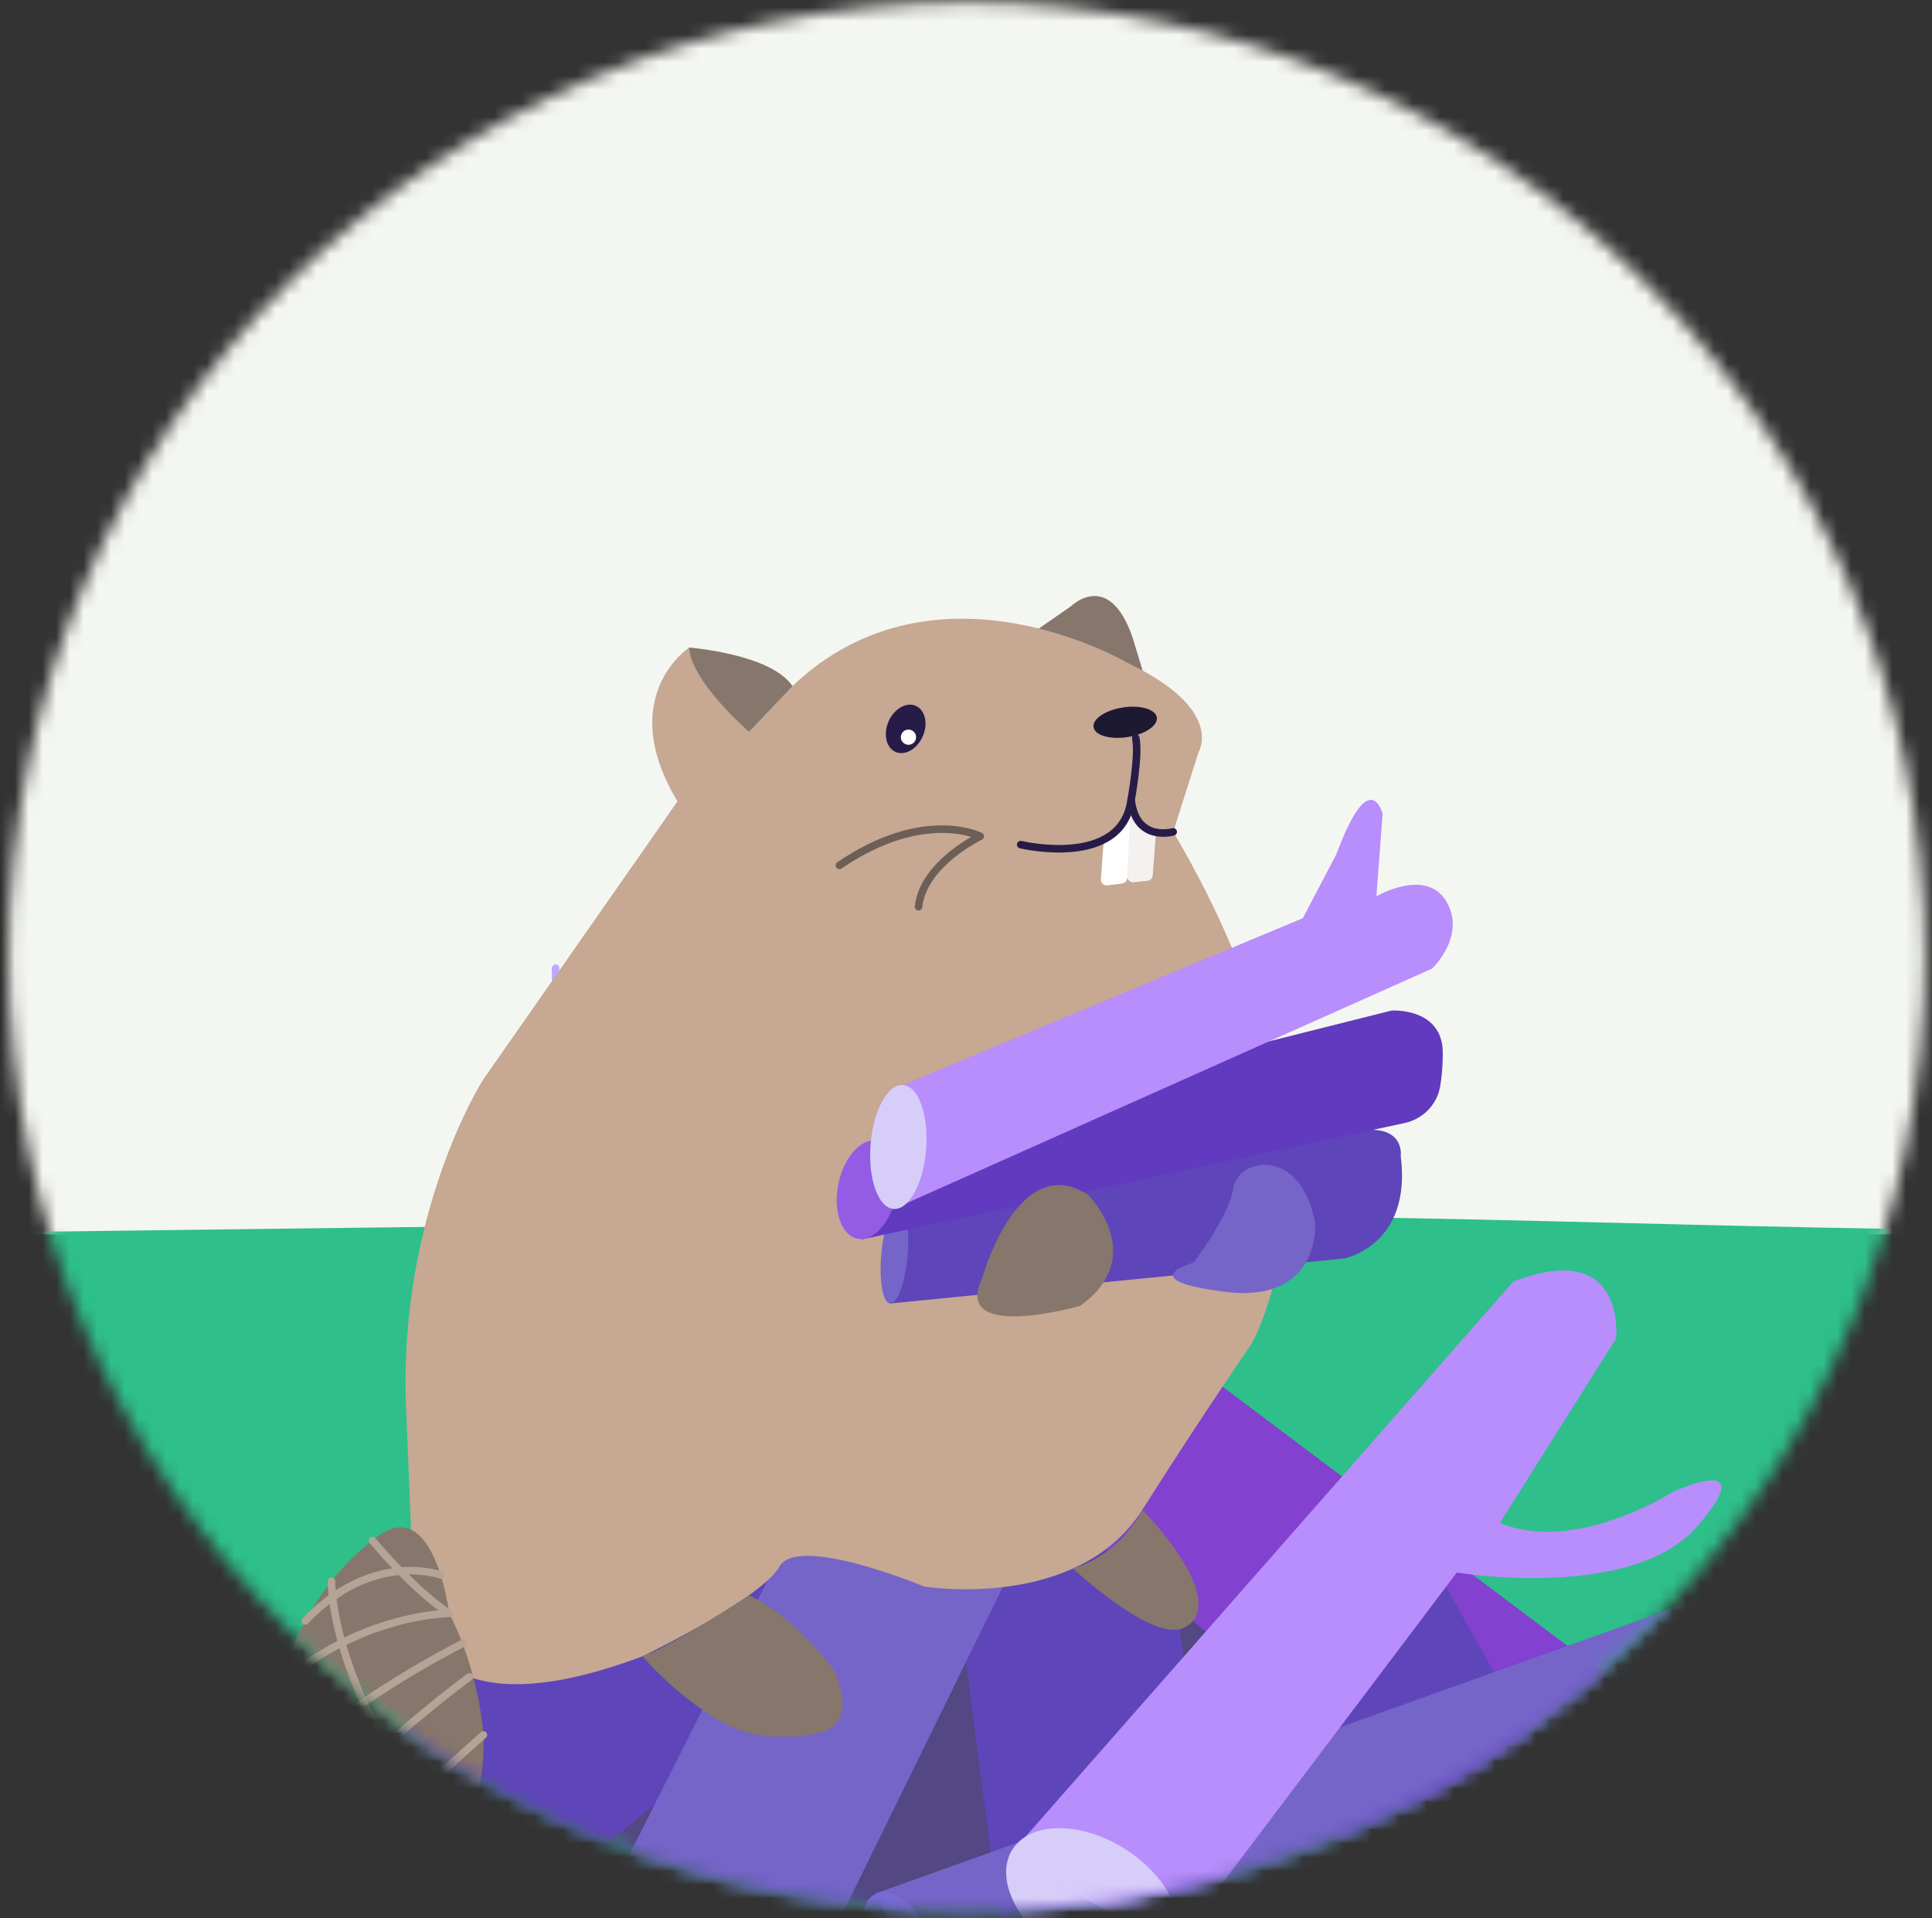<?xml version="1.0" encoding="UTF-8"?>
<svg width="141px" height="140px" viewBox="0 0 141 140" version="1.1" xmlns="http://www.w3.org/2000/svg" xmlns:xlink="http://www.w3.org/1999/xlink">
    <rect x="0" y="0" width="141" height="140" fill="#333333" stroke="none"/>
    <!-- Generator: Sketch 52.5 (67469) - http://www.bohemiancoding.com/sketch -->
    <title>Group 157</title>
    <desc>Created with Sketch.</desc>
    <defs>
        <path d="M0.046,69.758 C0.046,108.211 31.351,139.385 69.968,139.385 C108.586,139.385 139.891,108.211 139.891,69.758 C139.891,31.304 108.586,0.131 69.968,0.131 C31.351,0.131 0.046,31.304 0.046,69.758" id="path-1"></path>
        <path d="M0.046,69.758 C0.046,108.211 31.351,139.385 69.968,139.385 C108.586,139.385 139.891,108.211 139.891,69.758 C139.891,31.304 108.586,0.131 69.968,0.131 C31.351,0.131 0.046,31.304 0.046,69.758" id="path-3"></path>
        <path d="M0.046,69.758 C0.046,108.211 31.351,139.385 69.968,139.385 C108.586,139.385 139.891,108.211 139.891,69.758 C139.891,31.304 108.586,0.131 69.968,0.131 C31.351,0.131 0.046,31.304 0.046,69.758 Z" id="path-5"></path>
        <path d="M0.046,69.758 C0.046,108.211 31.351,139.385 69.968,139.385 C108.586,139.385 139.891,108.211 139.891,69.758 C139.891,31.304 108.586,0.131 69.968,0.131 C31.351,0.131 0.046,31.304 0.046,69.758 Z" id="path-7"></path>
        <path d="M0.046,69.758 C0.046,108.211 31.351,139.385 69.968,139.385 C108.586,139.385 139.891,108.211 139.891,69.758 C139.891,31.304 108.586,0.131 69.968,0.131 C31.351,0.131 0.046,31.304 0.046,69.758 Z" id="path-9"></path>
        <path d="M0.046,69.758 C0.046,108.211 31.351,139.385 69.968,139.385 C108.586,139.385 139.891,108.211 139.891,69.758 C139.891,31.304 108.586,0.131 69.968,0.131 C31.351,0.131 0.046,31.304 0.046,69.758 Z" id="path-11"></path>
        <path d="M0.046,69.758 C0.046,108.211 31.351,139.385 69.968,139.385 C108.586,139.385 139.891,108.211 139.891,69.758 C139.891,31.304 108.586,0.131 69.968,0.131 C31.351,0.131 0.046,31.304 0.046,69.758 Z" id="path-13"></path>
        <path d="M0.046,69.758 C0.046,108.211 31.351,139.385 69.968,139.385 C108.586,139.385 139.891,108.211 139.891,69.758 C139.891,31.304 108.586,0.131 69.968,0.131 C31.351,0.131 0.046,31.304 0.046,69.758 Z" id="path-15"></path>
        <path d="M0.046,69.758 C0.046,108.211 31.351,139.385 69.968,139.385 C108.586,139.385 139.891,108.211 139.891,69.758 C139.891,31.304 108.586,0.131 69.968,0.131 C31.351,0.131 0.046,31.304 0.046,69.758 Z" id="path-17"></path>
        <path d="M0.046,69.758 C0.046,108.211 31.351,139.385 69.968,139.385 C108.586,139.385 139.891,108.211 139.891,69.758 C139.891,31.304 108.586,0.131 69.968,0.131 C31.351,0.131 0.046,31.304 0.046,69.758" id="path-19"></path>
        <path d="M0.046,69.758 C0.046,108.211 31.351,139.385 69.968,139.385 C108.586,139.385 139.891,108.211 139.891,69.758 C139.891,31.304 108.586,0.131 69.968,0.131 C31.351,0.131 0.046,31.304 0.046,69.758" id="path-21"></path>
        <path d="M0.046,69.758 C0.046,108.211 31.351,139.385 69.968,139.385 C108.586,139.385 139.891,108.211 139.891,69.758 C139.891,31.304 108.586,0.131 69.968,0.131 C31.351,0.131 0.046,31.304 0.046,69.758 Z" id="path-23"></path>
        <path d="M0.046,69.758 C0.046,108.211 31.351,139.385 69.968,139.385 C108.586,139.385 139.891,108.211 139.891,69.758 C139.891,31.304 108.586,0.131 69.968,0.131 C31.351,0.131 0.046,31.304 0.046,69.758" id="path-25"></path>
        <path d="M0.046,69.758 C0.046,108.211 31.351,139.385 69.968,139.385 C108.586,139.385 139.891,108.211 139.891,69.758 C139.891,31.304 108.586,0.131 69.968,0.131 C31.351,0.131 0.046,31.304 0.046,69.758" id="path-27"></path>
        <path d="M0.046,69.758 C0.046,108.211 31.351,139.385 69.968,139.385 C108.586,139.385 139.891,108.211 139.891,69.758 C139.891,31.304 108.586,0.131 69.968,0.131 C31.351,0.131 0.046,31.304 0.046,69.758" id="path-29"></path>
        <path d="M0.046,69.758 C0.046,108.211 31.351,139.385 69.968,139.385 C108.586,139.385 139.891,108.211 139.891,69.758 C139.891,31.304 108.586,0.131 69.968,0.131 C31.351,0.131 0.046,31.304 0.046,69.758" id="path-31"></path>
        <path d="M0.046,69.758 C0.046,108.211 31.351,139.385 69.968,139.385 C108.586,139.385 139.891,108.211 139.891,69.758 C139.891,31.304 108.586,0.131 69.968,0.131 C31.351,0.131 0.046,31.304 0.046,69.758" id="path-33"></path>
        <path d="M0.046,69.758 C0.046,108.211 31.351,139.385 69.968,139.385 C108.586,139.385 139.891,108.211 139.891,69.758 C139.891,31.304 108.586,0.131 69.968,0.131 C31.351,0.131 0.046,31.304 0.046,69.758" id="path-35"></path>
        <path d="M0.046,69.758 C0.046,108.211 31.351,139.385 69.968,139.385 C108.586,139.385 139.891,108.211 139.891,69.758 C139.891,31.304 108.586,0.131 69.968,0.131 C31.351,0.131 0.046,31.304 0.046,69.758" id="path-37"></path>
        <path d="M0.046,69.758 C0.046,108.211 31.351,139.385 69.968,139.385 C108.586,139.385 139.891,108.211 139.891,69.758 C139.891,31.304 108.586,0.131 69.968,0.131 C31.351,0.131 0.046,31.304 0.046,69.758" id="path-39"></path>
        <path d="M0.046,69.758 C0.046,108.211 31.351,139.385 69.968,139.385 C108.586,139.385 139.891,108.211 139.891,69.758 C139.891,31.304 108.586,0.131 69.968,0.131 C31.351,0.131 0.046,31.304 0.046,69.758 Z" id="path-41"></path>
        <path d="M0.046,69.758 C0.046,108.211 31.351,139.385 69.968,139.385 C108.586,139.385 139.891,108.211 139.891,69.758 C139.891,31.304 108.586,0.131 69.968,0.131 C31.351,0.131 0.046,31.304 0.046,69.758 Z" id="path-43"></path>
        <path d="M0.046,69.758 C0.046,108.211 31.351,139.385 69.968,139.385 C108.586,139.385 139.891,108.211 139.891,69.758 C139.891,31.304 108.586,0.131 69.968,0.131 C31.351,0.131 0.046,31.304 0.046,69.758 Z" id="path-45"></path>
        <path d="M0.046,69.758 C0.046,108.211 31.351,139.385 69.968,139.385 C108.586,139.385 139.891,108.211 139.891,69.758 C139.891,31.304 108.586,0.131 69.968,0.131 C31.351,0.131 0.046,31.304 0.046,69.758 Z" id="path-47"></path>
        <path d="M0.046,69.758 C0.046,108.211 31.351,139.385 69.968,139.385 C108.586,139.385 139.891,108.211 139.891,69.758 C139.891,31.304 108.586,0.131 69.968,0.131 C31.351,0.131 0.046,31.304 0.046,69.758" id="path-49"></path>
        <path d="M0.046,69.758 C0.046,108.211 31.351,139.385 69.968,139.385 C108.586,139.385 139.891,108.211 139.891,69.758 C139.891,31.304 108.586,0.131 69.968,0.131 C31.351,0.131 0.046,31.304 0.046,69.758" id="path-51"></path>
        <path d="M0.046,69.758 C0.046,108.211 31.351,139.385 69.968,139.385 C108.586,139.385 139.891,108.211 139.891,69.758 C139.891,31.304 108.586,0.131 69.968,0.131 C31.351,0.131 0.046,31.304 0.046,69.758" id="path-53"></path>
        <path d="M0.046,69.758 C0.046,108.211 31.351,139.385 69.968,139.385 C108.586,139.385 139.891,108.211 139.891,69.758 C139.891,31.304 108.586,0.131 69.968,0.131 C31.351,0.131 0.046,31.304 0.046,69.758" id="path-55"></path>
        <path d="M0.046,69.758 C0.046,108.211 31.351,139.385 69.968,139.385 C108.586,139.385 139.891,108.211 139.891,69.758 C139.891,31.304 108.586,0.131 69.968,0.131 C31.351,0.131 0.046,31.304 0.046,69.758" id="path-57"></path>
        <path d="M0.046,69.758 C0.046,108.211 31.351,139.385 69.968,139.385 C108.586,139.385 139.891,108.211 139.891,69.758 C139.891,31.304 108.586,0.131 69.968,0.131 C31.351,0.131 0.046,31.304 0.046,69.758" id="path-59"></path>
        <path d="M0.046,69.758 C0.046,108.211 31.351,139.385 69.968,139.385 C108.586,139.385 139.891,108.211 139.891,69.758 C139.891,31.304 108.586,0.131 69.968,0.131 C31.351,0.131 0.046,31.304 0.046,69.758" id="path-61"></path>
        <path d="M0.046,69.758 C0.046,108.211 31.351,139.385 69.968,139.385 C108.586,139.385 139.891,108.211 139.891,69.758 C139.891,31.304 108.586,0.131 69.968,0.131 C31.351,0.131 0.046,31.304 0.046,69.758" id="path-63"></path>
        <path d="M0.046,69.758 C0.046,108.211 31.351,139.385 69.968,139.385 C108.586,139.385 139.891,108.211 139.891,69.758 C139.891,31.304 108.586,0.131 69.968,0.131 C31.351,0.131 0.046,31.304 0.046,69.758" id="path-65"></path>
        <path d="M0.046,69.758 C0.046,108.211 31.351,139.385 69.968,139.385 C108.586,139.385 139.891,108.211 139.891,69.758 C139.891,31.304 108.586,0.131 69.968,0.131 C31.351,0.131 0.046,31.304 0.046,69.758" id="path-67"></path>
        <path d="M0.046,69.758 C0.046,108.211 31.351,139.385 69.968,139.385 C108.586,139.385 139.891,108.211 139.891,69.758 C139.891,31.304 108.586,0.131 69.968,0.131 C31.351,0.131 0.046,31.304 0.046,69.758" id="path-69"></path>
        <path d="M0.046,69.758 C0.046,108.211 31.351,139.385 69.968,139.385 C108.586,139.385 139.891,108.211 139.891,69.758 C139.891,31.304 108.586,0.131 69.968,0.131 C31.351,0.131 0.046,31.304 0.046,69.758" id="path-71"></path>
        <path d="M0.046,69.758 C0.046,108.211 31.351,139.385 69.968,139.385 C108.586,139.385 139.891,108.211 139.891,69.758 C139.891,31.304 108.586,0.131 69.968,0.131 C31.351,0.131 0.046,31.304 0.046,69.758" id="path-73"></path>
        <path d="M0.046,69.758 C0.046,108.211 31.351,139.385 69.968,139.385 C108.586,139.385 139.891,108.211 139.891,69.758 C139.891,31.304 108.586,0.131 69.968,0.131 C31.351,0.131 0.046,31.304 0.046,69.758" id="path-75"></path>
        <path d="M0.046,69.758 C0.046,108.211 31.351,139.385 69.968,139.385 C108.586,139.385 139.891,108.211 139.891,69.758 C139.891,31.304 108.586,0.131 69.968,0.131 C31.351,0.131 0.046,31.304 0.046,69.758" id="path-77"></path>
        <path d="M0.046,69.758 C0.046,108.211 31.351,139.385 69.968,139.385 C108.586,139.385 139.891,108.211 139.891,69.758 C139.891,31.304 108.586,0.131 69.968,0.131 C31.351,0.131 0.046,31.304 0.046,69.758" id="path-79"></path>
        <path d="M0.046,69.758 C0.046,108.211 31.351,139.385 69.968,139.385 C108.586,139.385 139.891,108.211 139.891,69.758 C139.891,31.304 108.586,0.131 69.968,0.131 C31.351,0.131 0.046,31.304 0.046,69.758" id="path-81"></path>
        <path d="M0.046,69.758 C0.046,108.211 31.351,139.385 69.968,139.385 C108.586,139.385 139.891,108.211 139.891,69.758 C139.891,31.304 108.586,0.131 69.968,0.131 C31.351,0.131 0.046,31.304 0.046,69.758" id="path-83"></path>
        <path d="M0.046,69.758 C0.046,108.211 31.351,139.385 69.968,139.385 C108.586,139.385 139.891,108.211 139.891,69.758 C139.891,31.304 108.586,0.131 69.968,0.131 C31.351,0.131 0.046,31.304 0.046,69.758" id="path-85"></path>
        <path d="M0.046,69.758 C0.046,108.211 31.351,139.385 69.968,139.385 C108.586,139.385 139.891,108.211 139.891,69.758 C139.891,31.304 108.586,0.131 69.968,0.131 C31.351,0.131 0.046,31.304 0.046,69.758" id="path-87"></path>
        <path d="M0.046,69.758 C0.046,108.211 31.351,139.385 69.968,139.385 C108.586,139.385 139.891,108.211 139.891,69.758 C139.891,31.304 108.586,0.131 69.968,0.131 C31.351,0.131 0.046,31.304 0.046,69.758" id="path-89"></path>
        <path d="M0.046,69.758 C0.046,108.211 31.351,139.385 69.968,139.385 C108.586,139.385 139.891,108.211 139.891,69.758 C139.891,31.304 108.586,0.131 69.968,0.131 C31.351,0.131 0.046,31.304 0.046,69.758" id="path-91"></path>
        <path d="M0.046,69.758 C0.046,108.211 31.351,139.385 69.968,139.385 C108.586,139.385 139.891,108.211 139.891,69.758 C139.891,31.304 108.586,0.131 69.968,0.131 C31.351,0.131 0.046,31.304 0.046,69.758" id="path-93"></path>
        <path d="M0.046,69.758 C0.046,108.211 31.351,139.385 69.968,139.385 C108.586,139.385 139.891,108.211 139.891,69.758 C139.891,31.304 108.586,0.131 69.968,0.131 C31.351,0.131 0.046,31.304 0.046,69.758" id="path-95"></path>
        <path d="M0.046,69.758 C0.046,108.211 31.351,139.385 69.968,139.385 C108.586,139.385 139.891,108.211 139.891,69.758 C139.891,31.304 108.586,0.131 69.968,0.131 C31.351,0.131 0.046,31.304 0.046,69.758" id="path-97"></path>
        <path d="M0.046,69.758 C0.046,108.211 31.351,139.385 69.968,139.385 C108.586,139.385 139.891,108.211 139.891,69.758 C139.891,31.304 108.586,0.131 69.968,0.131 C31.351,0.131 0.046,31.304 0.046,69.758" id="path-99"></path>
        <path d="M0.046,69.758 C0.046,108.211 31.351,139.385 69.968,139.385 C108.586,139.385 139.891,108.211 139.891,69.758 C139.891,31.304 108.586,0.131 69.968,0.131 C31.351,0.131 0.046,31.304 0.046,69.758 Z" id="path-101"></path>
        <path d="M0.046,69.758 C0.046,108.211 31.351,139.385 69.968,139.385 C108.586,139.385 139.891,108.211 139.891,69.758 C139.891,31.304 108.586,0.131 69.968,0.131 C31.351,0.131 0.046,31.304 0.046,69.758" id="path-103"></path>
    </defs>
    <g id="Symbols" stroke="none" stroke-width="1" fill="none" fill-rule="evenodd">
        <g id="Mobile/FeaturesofOrchid/IconVer" transform="translate(-117, -133)">
            <g id="Group-157" transform="translate(117.598, 132.938)">
                <g id="Group-3" transform="translate(0, 0.098)">
                    <mask id="mask-2" fill="white">
                        <use xlink:href="#path-1"></use>
                    </mask>
                    <g id="Clip-2"></g>
                    <path d="M-26.43,90.052 C-26.43,38.323 15.683,-3.613 67.633,-3.613 C119.582,-3.613 161.695,38.323 161.695,90.052" id="Fill-1" fill="#F4F6F1" mask="url(#mask-2)"></path>
                </g>
                <g id="Group-6" transform="translate(0, 0.098)">
                    <mask id="mask-4" fill="white">
                        <use xlink:href="#path-3"></use>
                    </mask>
                    <g id="Clip-5"></g>
                    <path d="M-13.732,90.061 C-25.256,90.232 -36.78,90.403 -48.304,90.574 C-51.824,90.627 -55.498,90.733 -58.609,93.126 C-61.72,95.519 -64.023,100.968 -62.828,105.779 C-61.392,111.565 -56.297,112.957 -52.076,113.436 C-48.064,113.89 -44.053,114.345 -40.042,114.8 C-36.446,115.208 -32.716,115.673 -29.581,118.268 C-26.447,120.864 -23.262,126.47 -25.047,131.297 C-27.754,138.622 -46.225,138.44 -49.648,138.879 C-63.149,140.607 -61.336,155.604 -51.85,159.653 C-48.359,161.143 -12.235,162.301 -4.147,160.462 C-7.694,161.804 -7.784,163.987 -5.004,167.459 C-2.224,170.93 1.801,171.026 5.467,170.943 C48.948,169.958 92.429,168.972 135.911,167.987 C144.143,167.8 165.316,167.445 172.384,161.313 C174.263,159.683 176.09,157.446 176.63,154.365 C177.42,149.854 175.115,145.288 172.337,142.971 C166.474,138.079 153.559,138.526 146.822,137.708 C140.085,136.89 135.699,132.645 135.264,126.225 C136.16,118.241 145.733,119.981 155.243,120.488 C160.646,120.776 166.12,121.359 171.411,119.746 C176.703,118.132 181.914,113.935 184.407,106.963 C186.899,99.992 185.765,94.258 181.083,90.328 C178.325,88.013 174.957,89.228 171.773,89.361 C145.426,90.465 119.136,88.997 92.78,88.73" id="Fill-4" fill="#2EBF8B" mask="url(#mask-4)"></path>
                </g>
                <g id="Group-9" transform="translate(0, 0.098)">
                    <mask id="mask-6" fill="white">
                        <use xlink:href="#path-5"></use>
                    </mask>
                    <g id="Clip-8"></g>
                    <path d="M-20.025,179.332 C-20.025,179.332 -5.636,174.222 -4.57,185.164 C-4.026,190.745 5.282,187.658 11.786,188.735 C24.642,190.867 32.675,195.46 54.482,194.666 C56.9,194.578 67.433,187.93 70.938,191.159 C70.938,191.159 73.75,193.779 79.123,190.551 C84.789,187.147 85.61,179.513 106.807,188.221 C109.874,189.481 113.665,188.32 116.957,187.258 C127.649,183.806 140.157,189.239 148.109,183.719 C157.927,176.904 167.005,180.853 172.07,179.332 L79.742,107.556 L46.811,110.145 L-20.025,179.332 Z" id="Fill-7" fill="#534784" mask="url(#mask-6)"></path>
                </g>
                <g id="Group-12" transform="translate(0, 0.098)">
                    <mask id="mask-8" fill="white">
                        <use xlink:href="#path-7"></use>
                    </mask>
                    <g id="Clip-11"></g>
                    <polygon id="Fill-10" fill="#5F45BA" mask="url(#mask-8)" points="-38.82 176.895 -26.776 192.344 68.627 114.075 54.934 106.432"></polygon>
                </g>
                <g id="Group-15" transform="translate(0, 0.098)">
                    <mask id="mask-10" fill="white">
                        <use xlink:href="#path-9"></use>
                    </mask>
                    <g id="Clip-14"></g>
                    <polygon id="Fill-13" fill="#5F45BA" mask="url(#mask-10)" points="68.628 111.439 78.126 184.6 94.484 182.742 83.038 101.471"></polygon>
                </g>
                <g id="Group-18" transform="translate(0, 0.098)">
                    <mask id="mask-12" fill="white">
                        <use xlink:href="#path-11"></use>
                    </mask>
                    <g id="Clip-17"></g>
                    <polygon id="Fill-16" fill="#8241CE" mask="url(#mask-12)" points="182.37 171.626 170.326 187.075 74.923 108.807 88.616 101.164"></polygon>
                </g>
                <g id="Group-21" transform="translate(0, 0.098)">
                    <mask id="mask-14" fill="white">
                        <use xlink:href="#path-13"></use>
                    </mask>
                    <g id="Clip-20"></g>
                    <polygon id="Fill-19" fill="#7565C9" mask="url(#mask-14)" points="56.89 112.407 20.793 184.007 35.395 191.581 72.829 115.291"></polygon>
                </g>
                <g id="Group-24" transform="translate(0, 0.098)">
                    <mask id="mask-16" fill="white">
                        <use xlink:href="#path-15"></use>
                    </mask>
                    <g id="Clip-23"></g>
                </g>
                <g id="Group-27" transform="translate(0, 0.098)">
                    <mask id="mask-18" fill="white">
                        <use xlink:href="#path-17"></use>
                    </mask>
                    <g id="Clip-26"></g>
                    <polygon id="Fill-25" fill="#5F45BA" mask="url(#mask-18)" points="92.928 126.351 128.318 191.159 142.899 183.545 102.751 111.873"></polygon>
                </g>
                <g id="Group-30" transform="translate(0, 0.098)">
                    <mask id="mask-20" fill="white">
                        <use xlink:href="#path-19"></use>
                    </mask>
                    <g id="Clip-29"></g>
                    <path d="M141.595,110.145 L63.496,138.089 L67.829,151.147 L144.305,118.187 C144.305,118.187 147.465,115.033 145.874,112.077 C144.571,109.656 143.026,109.633 141.595,110.145" id="Fill-28" fill="#7565C9" mask="url(#mask-20)"></path>
                </g>
                <g id="Group-33" transform="translate(0, 0.098)">
                    <mask id="mask-22" fill="white">
                        <use xlink:href="#path-21"></use>
                    </mask>
                    <g id="Clip-32"></g>
                    <path d="M68.478,143.691 C69.674,147.297 69.384,150.635 67.829,151.146 C66.275,151.658 64.044,149.149 62.848,145.544 C61.651,141.938 61.941,138.6 63.497,138.089 C65.051,137.577 67.281,140.086 68.478,143.691" id="Fill-31" fill="#766AD3" mask="url(#mask-22)"></path>
                </g>
                <g id="Group-36" transform="translate(0, 0.098)">
                    <mask id="mask-24" fill="white">
                        <use xlink:href="#path-23"></use>
                    </mask>
                    <g id="Clip-35"></g>
                    <path d="M117.348,97.653 C117.348,97.653 118.16,90.29 109.846,93.5 L73.067,135.354 L85,142.199 L105.717,114.738 C105.717,114.738 118.537,116.876 123.31,111.322 C128.083,105.768 121.426,108.878 121.426,108.878 C121.426,108.878 114.415,113.394 108.866,111.118 L117.348,97.653 Z" id="Fill-34" fill="#B88DFC" mask="url(#mask-24)"></path>
                </g>
                <g id="Group-39" transform="translate(0, 0.098)">
                    <mask id="mask-26" fill="white">
                        <use xlink:href="#path-25"></use>
                    </mask>
                    <g id="Clip-38"></g>
                    <path d="M73.292,134.947 C71.987,137.003 73.538,140.314 76.758,142.342 C79.978,144.371 83.648,144.349 84.954,142.293 C86.26,140.237 84.708,136.926 81.488,134.898 C78.268,132.869 74.598,132.891 73.292,134.947" id="Fill-37" fill="#D7CDF9" mask="url(#mask-26)"></path>
                </g>
                <g id="Group-42" transform="translate(0, 0.098)">
                    <mask id="mask-28" fill="white">
                        <use xlink:href="#path-27"></use>
                    </mask>
                    <g id="Clip-41"></g>
                    <path d="M76.024,55.71 C76.024,55.884 75.882,56.025 75.708,56.025 C75.533,56.025 75.391,55.884 75.391,55.71 C75.391,55.536 75.533,55.395 75.708,55.395 C75.882,55.395 76.024,55.536 76.024,55.71" id="Fill-40" fill="#87766B" mask="url(#mask-28)"></path>
                </g>
                <g id="Group-45" transform="translate(0, 0.098)">
                    <mask id="mask-30" fill="white">
                        <use xlink:href="#path-29"></use>
                    </mask>
                    <g id="Clip-44"></g>
                    <path d="M79.69,57.773 C79.69,57.947 79.549,58.088 79.374,58.088 C79.199,58.088 79.058,57.947 79.058,57.773 C79.058,57.599 79.199,57.458 79.374,57.458 C79.549,57.458 79.69,57.599 79.69,57.773" id="Fill-43" fill="#87766B" mask="url(#mask-30)"></path>
                </g>
                <g id="Group-48" transform="translate(0, 0.098)">
                    <mask id="mask-32" fill="white">
                        <use xlink:href="#path-31"></use>
                    </mask>
                    <g id="Clip-47"></g>
                    <path d="M75.707,58.856 C75.707,59.03 75.566,59.171 75.391,59.171 C75.217,59.171 75.075,59.03 75.075,58.856 C75.075,58.683 75.217,58.541 75.391,58.541 C75.566,58.541 75.707,58.683 75.707,58.856" id="Fill-46" fill="#87766B" mask="url(#mask-32)"></path>
                </g>
                <g id="Group-51" transform="translate(0, 0.098)">
                    <mask id="mask-34" fill="white">
                        <use xlink:href="#path-33"></use>
                    </mask>
                    <g id="Clip-50"></g>
                    <path d="M85.6,54.982 C85.6,55.156 85.458,55.297 85.284,55.297 C85.109,55.297 84.967,55.156 84.967,54.982 C84.967,54.808 85.109,54.667 85.284,54.667 C85.458,54.667 85.6,54.808 85.6,54.982" id="Fill-49" fill="#87766B" mask="url(#mask-34)"></path>
                </g>
                <g id="Group-54" transform="translate(0, 0.098)">
                    <mask id="mask-36" fill="white">
                        <use xlink:href="#path-35"></use>
                    </mask>
                    <g id="Clip-53"></g>
                    <path d="M85.284,58.128 C85.284,58.302 85.142,58.443 84.967,58.443 C84.793,58.443 84.651,58.302 84.651,58.128 C84.651,57.954 84.793,57.813 84.967,57.813 C85.142,57.813 85.284,57.954 85.284,58.128" id="Fill-52" fill="#87766B" mask="url(#mask-36)"></path>
                </g>
                <g id="Group-57" transform="translate(0, 0.098)">
                    <mask id="mask-38" fill="white">
                        <use xlink:href="#path-37"></use>
                    </mask>
                    <g id="Clip-56"></g>
                    <path d="M39.949,70.628 L39.949,78.478" id="Stroke-55" stroke="#BCA9FF" stroke-width="0.55" stroke-linecap="round" mask="url(#mask-38)"></path>
                </g>
                <g id="Group-60" transform="translate(0, 0.098)">
                    <mask id="mask-40" fill="white">
                        <use xlink:href="#path-39"></use>
                    </mask>
                    <g id="Clip-59"></g>
                    <path d="M40.361,80.754 C40.361,80.98 40.176,81.164 39.949,81.164 C39.721,81.164 39.536,80.98 39.536,80.754 C39.536,80.527 39.721,80.343 39.949,80.343 C40.176,80.343 40.361,80.527 40.361,80.754" id="Fill-58" fill="#BCA9FF" mask="url(#mask-40)"></path>
                </g>
                <g id="Group-63" transform="translate(0, 0.098)">
                    <mask id="mask-42" fill="white">
                        <use xlink:href="#path-41"></use>
                    </mask>
                    <g id="Clip-62"></g>
                    <path d="M3.412,43.829 C3.412,44.166 3.138,44.439 2.8,44.439 C2.462,44.439 2.188,44.166 2.188,43.829 C2.188,43.493 2.462,43.22 2.8,43.22 C3.138,43.22 3.412,43.493 3.412,43.829 Z" id="Stroke-61" stroke="#BCA9FF" stroke-width="0.55" stroke-linecap="round" stroke-linejoin="round" mask="url(#mask-42)"></path>
                </g>
                <g id="Group-66" transform="translate(0, 0.098)">
                    <mask id="mask-44" fill="white">
                        <use xlink:href="#path-43"></use>
                    </mask>
                    <g id="Clip-65"></g>
                    <path d="M127.079,13.77 C127.417,13.77 127.691,14.043 127.691,14.379 C127.691,14.716 127.417,14.989 127.079,14.989 C126.74,14.989 126.466,14.716 126.466,14.379 C126.466,14.043 126.74,13.77 127.079,13.77 Z" id="Stroke-64" stroke="#BCA9FF" stroke-width="0.55" stroke-linecap="round" stroke-linejoin="round" mask="url(#mask-44)"></path>
                </g>
                <g id="Group-69" transform="translate(0, 0.098)">
                    <mask id="mask-46" fill="white">
                        <use xlink:href="#path-45"></use>
                    </mask>
                    <g id="Clip-68"></g>
                    <path d="M127.079,7.838 C127.417,7.838 127.691,8.111 127.691,8.447 C127.691,8.784 127.417,9.057 127.079,9.057 C126.74,9.057 126.466,8.784 126.466,8.447 C126.466,8.111 126.74,7.838 127.079,7.838 Z" id="Stroke-67" stroke="#BCA9FF" stroke-width="0.55" stroke-linecap="round" stroke-linejoin="round" mask="url(#mask-46)"></path>
                </g>
                <g id="Group-72" transform="translate(0, 0.098)">
                    <mask id="mask-48" fill="white">
                        <use xlink:href="#path-47"></use>
                    </mask>
                    <g id="Clip-71"></g>
                    <path d="M75.081,45.933 L77.548,44.221 C77.548,44.221 80.313,41.472 82.047,46.457 L83.046,49.734 L75.081,45.933 Z" id="Fill-70" fill="#87766B" mask="url(#mask-48)"></path>
                </g>
                <g id="Group-75" transform="translate(0, 0.098)">
                    <mask id="mask-50" fill="white">
                        <use xlink:href="#path-49"></use>
                    </mask>
                    <g id="Clip-74"></g>
                    <path d="M49.696,47.23 C49.696,47.23 44.256,50.806 48.845,58.455 L34.633,78.805 C34.633,78.805 28.578,88.311 29.02,102.29 L29.602,116.611 C29.602,116.611 29.3,127.214 46.287,120.853 C46.287,120.853 54.939,116.688 56.287,114.299 C57.635,111.91 66.847,115.756 66.847,115.756 C66.847,115.756 78.046,117.593 82.778,110.145 C87.51,102.698 90.691,98.122 90.691,98.122 C90.691,98.122 99.06,84.473 85.024,60.674 L86.883,54.837 C86.883,54.837 88.785,51.742 81.786,48.394 C81.786,48.394 67.747,40.035 57.236,50.037 C57.236,50.037 54.082,47.642 49.696,47.23" id="Fill-73" fill="#C6A893" mask="url(#mask-50)"></path>
                </g>
                <g id="Group-78" transform="translate(0, 0.098)">
                    <mask id="mask-52" fill="white">
                        <use xlink:href="#path-51"></use>
                    </mask>
                    <g id="Clip-77"></g>
                    <path d="M57.236,50.037 L54.066,53.369 C54.066,53.369 49.84,49.73 49.696,47.23 C49.696,47.23 55.664,47.678 57.236,50.037" id="Fill-76" fill="#87766B" mask="url(#mask-52)"></path>
                </g>
                <g id="Group-81" transform="translate(0, 0.098)">
                    <mask id="mask-54" fill="white">
                        <use xlink:href="#path-53"></use>
                    </mask>
                    <g id="Clip-80"></g>
                    <path d="M46.287,120.853 C46.287,120.853 51.192,126.534 55.515,126.692 C59.838,126.851 62.048,126.187 60.293,121.904 C60.293,121.904 57.393,117.911 54.067,116.395 C54.067,116.395 48.502,120.087 46.287,120.853" id="Fill-79" fill="#87766B" mask="url(#mask-54)"></path>
                </g>
                <g id="Group-84" transform="translate(0, 0.098)">
                    <mask id="mask-56" fill="white">
                        <use xlink:href="#path-55"></use>
                    </mask>
                    <g id="Clip-83"></g>
                    <path d="M77.705,114.444 C77.705,114.444 83.541,119.875 85.792,118.777 C88.043,117.68 86.634,114.253 82.778,110.145 C82.778,110.145 81.38,113.309 77.705,114.444" id="Fill-82" fill="#87766B" mask="url(#mask-56)"></path>
                </g>
                <g id="Group-87" transform="translate(0, 0.098)">
                    <mask id="mask-58" fill="white">
                        <use xlink:href="#path-57"></use>
                    </mask>
                    <g id="Clip-86"></g>
                    <path d="M83.828,52.325 C83.92,52.922 82.962,53.565 81.687,53.761 C80.413,53.957 79.303,53.632 79.211,53.035 C79.119,52.438 80.077,51.795 81.352,51.599 C82.626,51.403 83.736,51.728 83.828,52.325" id="Fill-85" fill="#1E1933" mask="url(#mask-58)"></path>
                </g>
                <g id="Group-90" transform="translate(0, 0.098)">
                    <mask id="mask-60" fill="white">
                        <use xlink:href="#path-59"></use>
                    </mask>
                    <g id="Clip-89"></g>
                    <path d="M79.961,61.244 L79.743,64.126 C79.723,64.395 79.954,64.615 80.223,64.582 L81.276,64.452 C81.494,64.425 81.663,64.248 81.68,64.029 L82.065,58.948 C82.065,58.948 81.445,60.743 79.961,61.244" id="Fill-88" fill="#FFFFFF" mask="url(#mask-60)"></path>
                </g>
                <g id="Group-93" transform="translate(0, 0.098)">
                    <mask id="mask-62" fill="white">
                        <use xlink:href="#path-61"></use>
                    </mask>
                    <g id="Clip-92"></g>
                    <path d="M82.147,64.354 L83.146,64.249 C83.352,64.228 83.513,64.062 83.529,63.857 L83.768,60.709 C83.768,60.709 82.077,60.141 82.065,58.948 C82.053,57.755 81.876,59.38 81.876,59.38 L81.674,63.91 C81.662,64.171 81.886,64.381 82.147,64.354" id="Fill-91" fill="#F4F1EF" mask="url(#mask-62)"></path>
                </g>
                <g id="Group-96" transform="translate(0, 0.098)">
                    <mask id="mask-64" fill="white">
                        <use xlink:href="#path-63"></use>
                    </mask>
                    <g id="Clip-95"></g>
                    <path d="M26.587,112.4 C26.587,112.4 17.976,118.229 18.928,132.079 C18.928,132.079 18.725,141.361 27.073,139 C35.421,136.639 34.683,126.586 34.683,126.586 C34.683,126.586 34.437,122.121 32.186,117.719 C32.186,117.719 31.05,108.502 26.587,112.4" id="Fill-94" fill="#87766B" mask="url(#mask-64)"></path>
                </g>
                <g id="Group-99" transform="translate(0, 0.098)">
                    <mask id="mask-66" fill="white">
                        <use xlink:href="#path-65"></use>
                    </mask>
                    <g id="Clip-98"></g>
                    <path d="M26.587,112.4 C26.587,112.4 29.487,115.938 32.186,117.719 C32.186,117.719 25.668,117.738 19.776,122.976 C19.776,122.976 21.807,132.032 28.811,138.335" id="Stroke-97" stroke="#B5A396" stroke-width="0.55" stroke-linecap="round" stroke-linejoin="round" mask="url(#mask-66)"></path>
                </g>
                <g id="Group-102" transform="translate(0, 0.098)">
                    <mask id="mask-68" fill="white">
                        <use xlink:href="#path-67"></use>
                    </mask>
                    <g id="Clip-101"></g>
                    <path d="M23.595,115.367 C23.595,115.367 23.389,123.624 32.722,134.78" id="Stroke-100" stroke="#B5A396" stroke-width="0.55" stroke-linecap="round" stroke-linejoin="round" mask="url(#mask-68)"></path>
                </g>
                <g id="Group-105" transform="translate(0, 0.098)">
                    <mask id="mask-70" fill="white">
                        <use xlink:href="#path-69"></use>
                    </mask>
                    <g id="Clip-104"></g>
                    <path d="M24.543,139.383 C21.36,137.394 18.927,132.079 18.927,132.079" id="Stroke-103" stroke="#B5A396" stroke-width="0.55" stroke-linecap="round" stroke-linejoin="round" mask="url(#mask-70)"></path>
                </g>
                <g id="Group-108" transform="translate(0, 0.098)">
                    <mask id="mask-72" fill="white">
                        <use xlink:href="#path-71"></use>
                    </mask>
                    <g id="Clip-107"></g>
                    <path d="M34.682,126.586 C34.682,126.586 25.534,134.702 21.83,138.673" id="Stroke-106" stroke="#B5A396" stroke-width="0.55" stroke-linecap="round" stroke-linejoin="round" mask="url(#mask-72)"></path>
                </g>
                <g id="Group-111" transform="translate(0, 0.098)">
                    <mask id="mask-74" fill="white">
                        <use xlink:href="#path-73"></use>
                    </mask>
                    <g id="Clip-110"></g>
                    <path d="M33.663,122.349 C33.663,122.349 23.682,129.637 19.738,136.136" id="Stroke-109" stroke="#B5A396" stroke-width="0.55" stroke-linecap="round" stroke-linejoin="round" mask="url(#mask-74)"></path>
                </g>
                <g id="Group-114" transform="translate(0, 0.098)">
                    <mask id="mask-76" fill="white">
                        <use xlink:href="#path-75"></use>
                    </mask>
                    <g id="Clip-113"></g>
                    <path d="M33.155,119.92 C33.155,119.92 23.138,124.923 19.065,130.263" id="Stroke-112" stroke="#B5A396" stroke-width="0.55" stroke-linecap="round" stroke-linejoin="round" mask="url(#mask-76)"></path>
                </g>
                <g id="Group-117" transform="translate(0, 0.098)">
                    <mask id="mask-78" fill="white">
                        <use xlink:href="#path-77"></use>
                    </mask>
                    <g id="Clip-116"></g>
                    <path d="M31.561,114.91 C31.561,114.91 26.609,113.09 21.678,118.27" id="Stroke-115" stroke="#B5A396" stroke-width="0.55" stroke-linecap="round" stroke-linejoin="round" mask="url(#mask-78)"></path>
                </g>
                <g id="Group-120" transform="translate(0, 0.098)">
                    <mask id="mask-80" fill="white">
                        <use xlink:href="#path-79"></use>
                    </mask>
                    <g id="Clip-119"></g>
                    <path d="M73.893,61.609 C73.893,61.609 81.272,63.38 81.954,58.34 C81.954,58.34 82.558,55.066 82.291,53.828" id="Stroke-118" stroke="#271C47" stroke-width="0.55" stroke-linecap="round" stroke-linejoin="round" mask="url(#mask-80)"></path>
                </g>
                <g id="Group-123" transform="translate(0, 0.098)">
                    <mask id="mask-82" fill="white">
                        <use xlink:href="#path-81"></use>
                    </mask>
                    <g id="Clip-122"></g>
                    <path d="M85.023,60.674 C85.023,60.674 82.306,61.466 81.955,58.34" id="Stroke-121" stroke="#271C47" stroke-width="0.55" stroke-linecap="round" stroke-linejoin="round" mask="url(#mask-82)"></path>
                </g>
                <g id="Group-126" transform="translate(0, 0.098)">
                    <mask id="mask-84" fill="white">
                        <use xlink:href="#path-83"></use>
                    </mask>
                    <g id="Clip-125"></g>
                    <path d="M60.663,63.122 C66.874,58.9 70.939,61.003 70.939,61.003 C70.939,61.003 66.788,62.969 66.436,66.146" id="Stroke-124" stroke="#6D5E56" stroke-width="0.55" stroke-linecap="round" stroke-linejoin="round" mask="url(#mask-84)"></path>
                </g>
                <g id="Group-129" transform="translate(0, 0.098)">
                    <mask id="mask-86" fill="white">
                        <use xlink:href="#path-85"></use>
                    </mask>
                    <g id="Clip-128"></g>
                    <path d="M66.748,53.7 C66.343,54.63 65.456,55.143 64.767,54.846 C64.077,54.548 63.845,53.553 64.249,52.623 C64.653,51.694 65.541,51.181 66.231,51.478 C66.921,51.776 67.153,52.77 66.748,53.7" id="Fill-127" fill="#271C47" mask="url(#mask-86)"></path>
                </g>
                <g id="Group-132" transform="translate(0, 0.098)">
                    <mask id="mask-88" fill="white">
                        <use xlink:href="#path-87"></use>
                    </mask>
                    <g id="Clip-131"></g>
                    <path d="M66.258,53.808 C66.235,54.114 65.967,54.342 65.661,54.32 C65.354,54.296 65.124,54.03 65.148,53.725 C65.171,53.42 65.438,53.191 65.745,53.214 C66.051,53.237 66.281,53.503 66.258,53.808" id="Fill-130" fill="#FFFFFF" mask="url(#mask-88)"></path>
                </g>
                <g id="Group-135" transform="translate(0, 0.098)">
                    <mask id="mask-90" fill="white">
                        <use xlink:href="#path-89"></use>
                    </mask>
                    <g id="Clip-134"></g>
                    <path d="M98.357,82.513 L65.003,88.026 L64.353,95.1 L97.504,91.815 C97.504,91.815 102.466,90.867 101.629,84.342 C101.629,84.342 102,81.911 98.357,82.513" id="Fill-133" fill="#5F45BA" mask="url(#mask-90)"></path>
                </g>
                <g id="Group-138" transform="translate(0, 0.098)">
                    <mask id="mask-92" fill="white">
                        <use xlink:href="#path-91"></use>
                    </mask>
                    <g id="Clip-137"></g>
                    <path d="M65.632,91.65 C65.453,93.603 64.88,95.147 64.354,95.1 C63.827,95.052 63.545,93.429 63.725,91.476 C63.904,89.523 64.476,87.978 65.002,88.026 C65.53,88.074 65.811,89.696 65.632,91.65" id="Fill-136" fill="#7565C9" mask="url(#mask-92)"></path>
                </g>
                <g id="Group-141" transform="translate(0, 0.098)">
                    <mask id="mask-94" fill="white">
                        <use xlink:href="#path-93"></use>
                    </mask>
                    <g id="Clip-140"></g>
                    <path d="M100.957,73.72 L62.926,83.272 L62.261,90.429 L101.89,81.934 C103.224,81.654 104.27,80.606 104.503,79.27 C104.617,78.619 104.697,77.815 104.7,76.84 C104.709,73.463 100.957,73.72 100.957,73.72" id="Fill-139" fill="#613ABF" mask="url(#mask-94)"></path>
                </g>
                <g id="Group-144" transform="translate(0, 0.098)">
                    <mask id="mask-96" fill="white">
                        <use xlink:href="#path-95"></use>
                    </mask>
                    <g id="Clip-143"></g>
                    <path d="M64.806,87.226 C64.404,89.198 63.135,90.605 61.971,90.37 C60.807,90.135 60.188,88.346 60.59,86.375 C60.991,84.404 62.26,82.996 63.425,83.232 C64.589,83.467 65.208,85.255 64.806,87.226" id="Fill-142" fill="#945CE5" mask="url(#mask-96)"></path>
                </g>
                <g id="Group-147" transform="translate(0, 0.098)">
                    <mask id="mask-98" fill="white">
                        <use xlink:href="#path-97"></use>
                    </mask>
                    <g id="Clip-146"></g>
                    <path d="M71.081,93.246 C71.081,93.246 73.705,83.814 78.831,87.187 C78.831,87.187 83.281,91.672 78.218,95.276 C78.218,95.276 68.826,97.964 71.081,93.246" id="Fill-145" fill="#87766B" mask="url(#mask-98)"></path>
                </g>
                <g id="Group-150" transform="translate(0, 0.098)">
                    <mask id="mask-100" fill="white">
                        <use xlink:href="#path-99"></use>
                    </mask>
                    <g id="Clip-149"></g>
                    <path d="M86.505,92.117 C86.505,92.117 89.091,88.788 89.42,86.654 C89.747,84.521 94.324,83.536 95.391,89.261 C95.391,89.261 95.782,95.101 88.845,94.248 C81.906,93.395 86.505,92.117 86.505,92.117" id="Fill-148" fill="#7565C9" mask="url(#mask-100)"></path>
                </g>
                <g id="Group-153" transform="translate(0, 0.098)">
                    <mask id="mask-102" fill="white">
                        <use xlink:href="#path-101"></use>
                    </mask>
                    <g id="Clip-152"></g>
                    <path d="M94.483,66.98 L65.306,79.149 L64.621,88.199 L103.923,70.655 C103.923,70.655 106.438,68.27 104.961,65.763 C103.483,63.255 99.853,65.379 99.853,65.379 L100.307,59.364 C100.307,59.364 99.388,55.685 96.944,62.287 L94.483,66.98 Z" id="Fill-151" fill="#B88DFC" mask="url(#mask-102)"></path>
                </g>
                <g id="Group-156" transform="translate(0, 0.098)">
                    <mask id="mask-104" fill="white">
                        <use xlink:href="#path-103"></use>
                    </mask>
                    <g id="Clip-155"></g>
                    <path d="M66.993,83.826 C66.803,86.325 65.741,88.284 64.621,88.199 C63.501,88.115 62.745,86.021 62.935,83.521 C63.124,81.022 64.186,79.064 65.306,79.149 C66.427,79.233 67.182,81.327 66.993,83.826" id="Fill-154" fill="#D7CDF9" mask="url(#mask-104)"></path>
                </g>
            </g>
        </g>
    </g>
</svg>